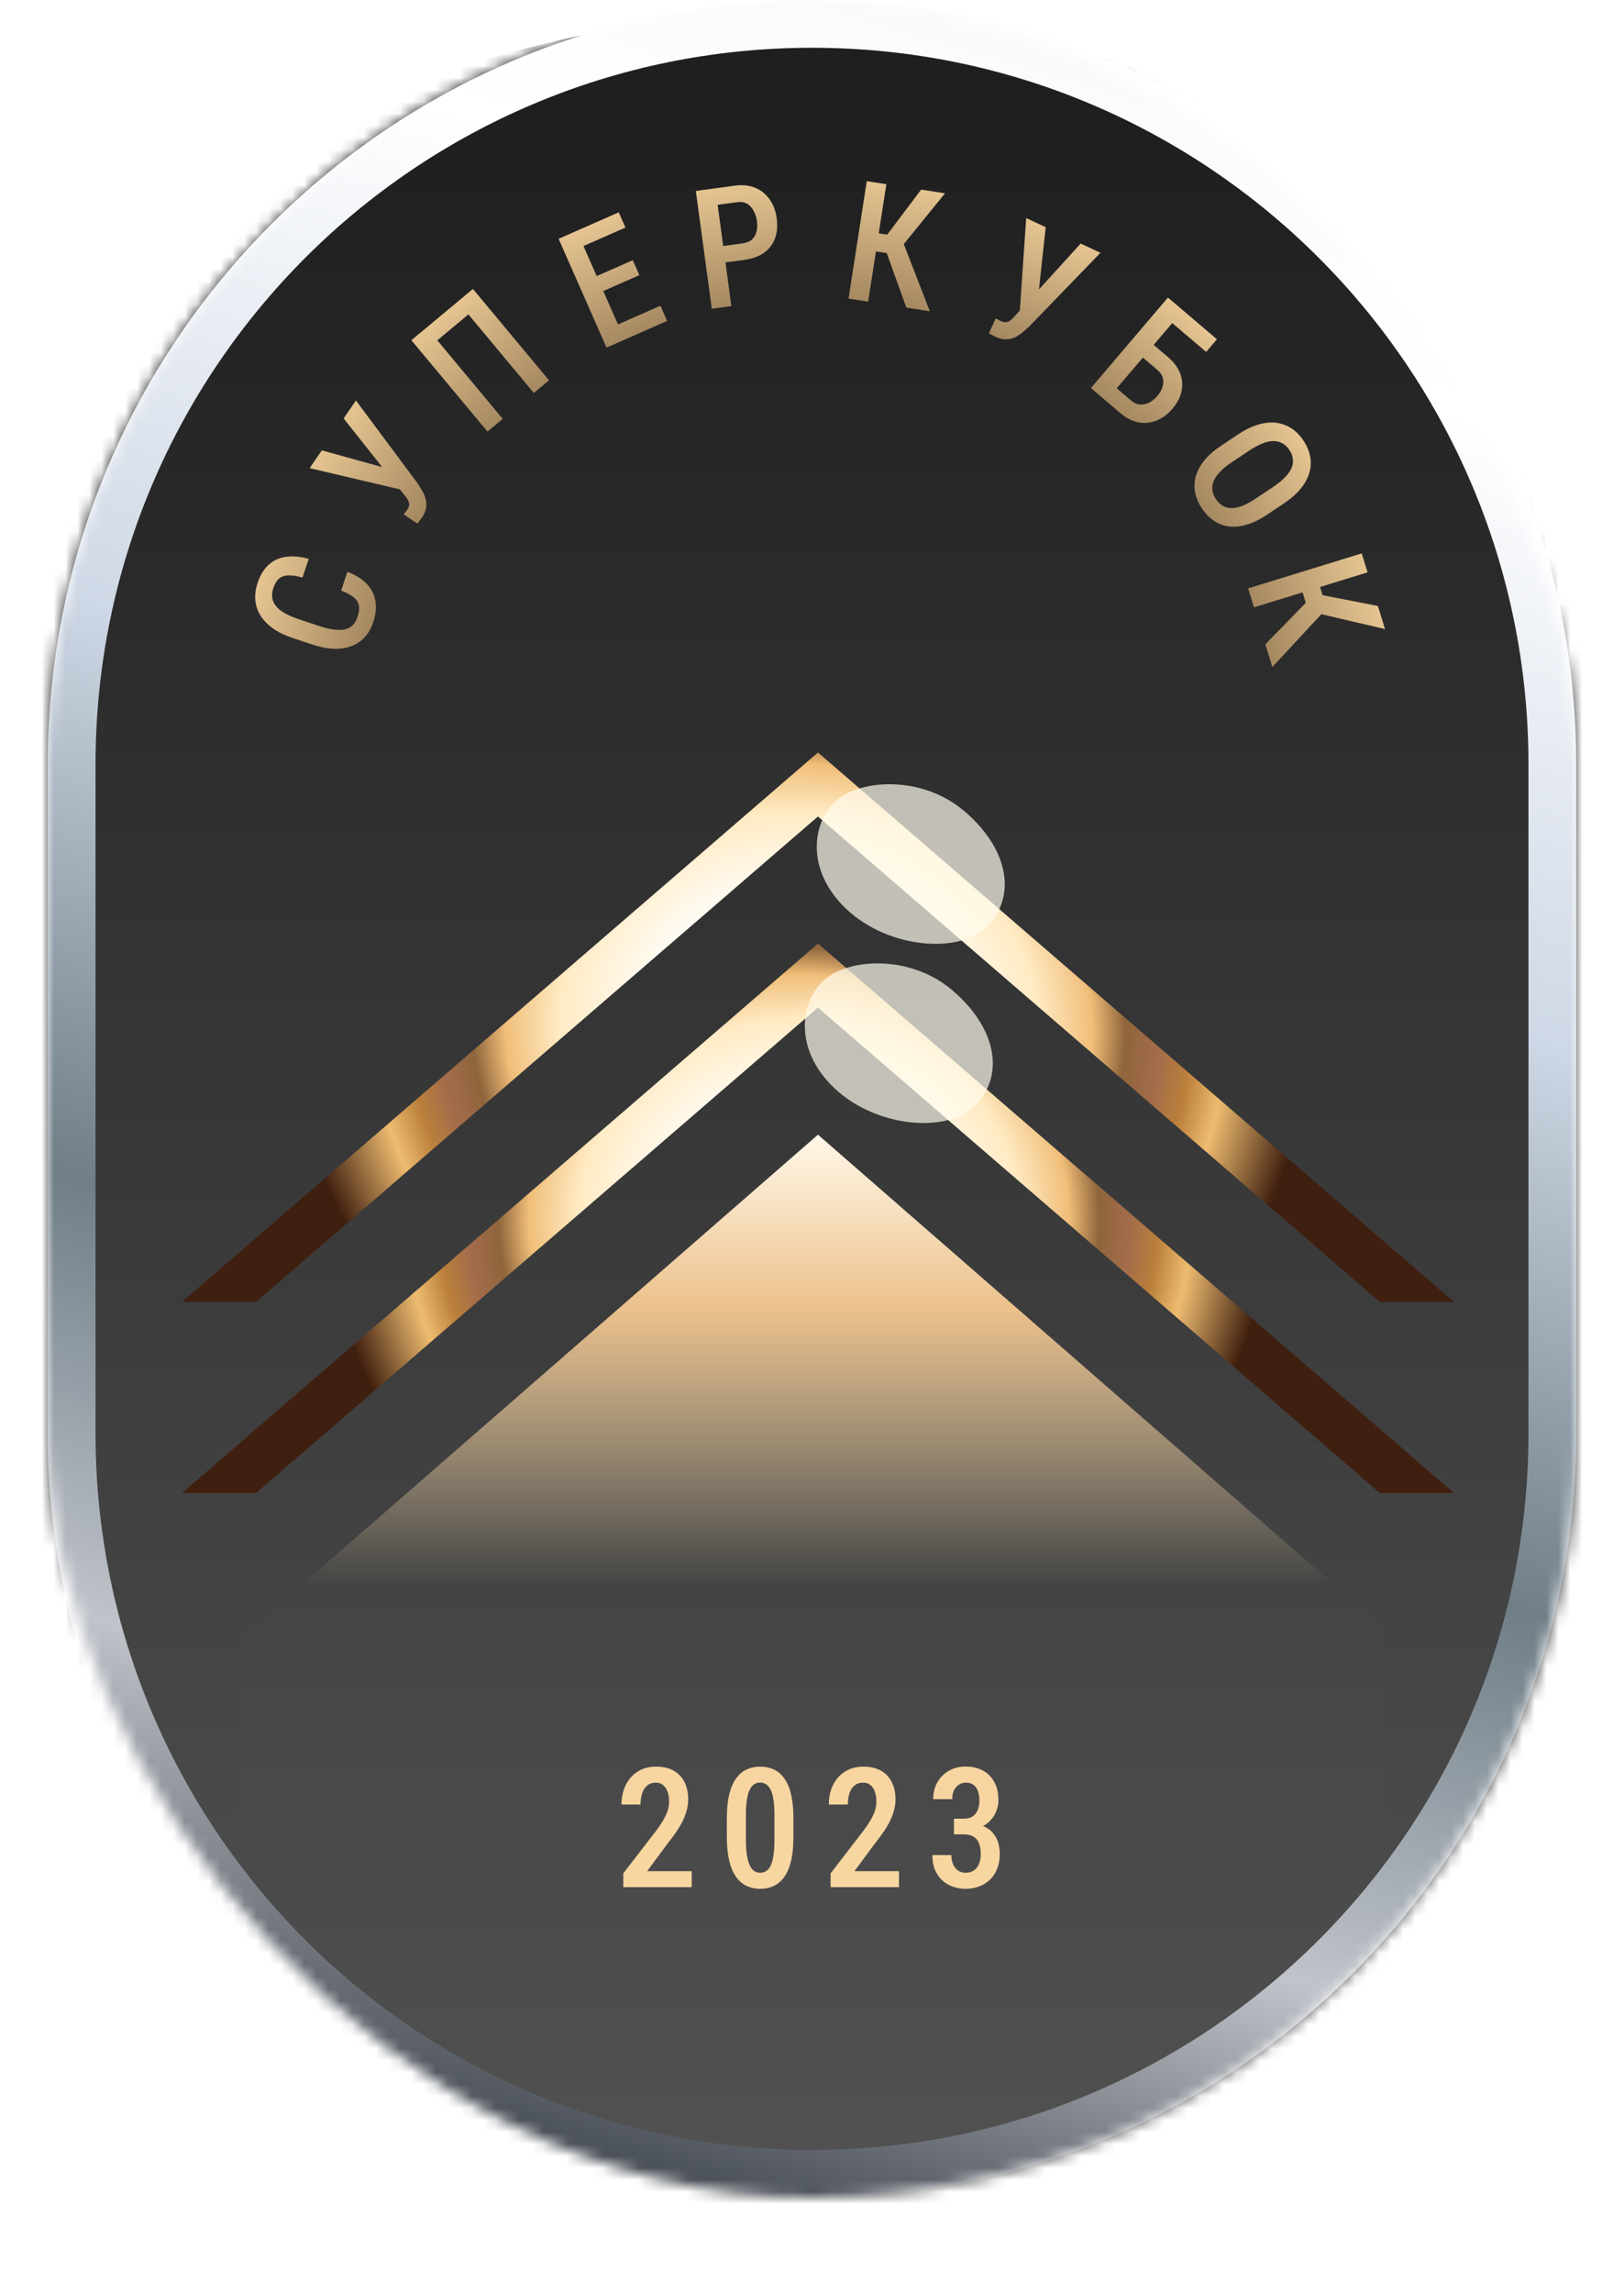 <svg width="100%" height="100%" viewBox="0 0 136 192" fill="none" xmlns="http://www.w3.org/2000/svg">
    <mask id="mask0_6897_102693" style="mask-type:alpha" maskUnits="userSpaceOnUse" x="4" y="0" width="128"
        height="184">
        <rect x="4" width="128" height="184" rx="64" fill="url(#paint0_angular_6897_102693)" />
    </mask>
    <g mask="url(#mask0_6897_102693)">
        <g filter="url(#filter0_d_6897_102693)">
            <!-- <rect x="-27" y="-3" width="190" height="190" rx="95" fill="url(#paint1_angular_6897_102693)" style="mix-blend-mode:screen"/> -->
            <rect x="-27" y="-3" width="190" height="190" rx="95" fill="url(#paint2_linear_6897_102693)" />
        </g>
        <g filter="url(#filter1_d_6897_102693)">
            <path fill-rule="evenodd" clip-rule="evenodd"
                d="M128 120V64C128 30.863 101.137 4 68 4C34.863 4 8 30.863 8 64V120C8 153.137 34.863 180 68 180C101.137 180 128 153.137 128 120ZM68 0C32.654 0 4 28.654 4 64V120C4 155.346 32.654 184 68 184C103.346 184 132 155.346 132 120V64C132 28.654 103.346 0 68 0Z"
                fill="url(#paint3_linear_6897_102693)" />
        </g>
    </g>
    <path fill-rule="evenodd" clip-rule="evenodd"
        d="M121.76 125L68.5 79L15.239 125H21.444L68.5 84.359L115.555 125H121.76Z"
        fill="url(#paint4_angular_6897_102693)" />
    <path fill-rule="evenodd" clip-rule="evenodd"
        d="M121.76 109L68.5 63L15.239 109H21.444L68.5 68.359L115.555 109H121.76Z"
        fill="url(#paint5_angular_6897_102693)" />
    <path
        d="M28.572 49.444L29.094 47.874C29.767 48.132 30.303 48.464 30.701 48.87C31.094 49.275 31.34 49.75 31.436 50.297C31.534 50.838 31.473 51.44 31.253 52.102C31.086 52.603 30.846 53.023 30.532 53.36C30.219 53.693 29.846 53.941 29.412 54.104C28.974 54.266 28.482 54.337 27.936 54.319C27.391 54.296 26.803 54.179 26.172 53.969L24.498 53.412C23.867 53.202 23.327 52.941 22.879 52.628C22.432 52.311 22.082 51.955 21.83 51.558C21.578 51.162 21.43 50.733 21.386 50.272C21.34 49.805 21.402 49.317 21.572 48.807C21.789 48.154 22.097 47.646 22.496 47.284C22.895 46.922 23.377 46.701 23.942 46.62C24.507 46.539 25.144 46.595 25.853 46.788L25.331 48.358C24.852 48.222 24.454 48.162 24.137 48.176C23.817 48.185 23.559 48.277 23.361 48.451C23.166 48.621 23.008 48.886 22.888 49.245C22.789 49.543 22.76 49.819 22.8 50.073C22.842 50.322 22.952 50.553 23.131 50.767C23.307 50.974 23.552 51.169 23.866 51.35C24.178 51.526 24.558 51.688 25.008 51.838L26.694 52.4C27.127 52.544 27.519 52.643 27.87 52.697C28.222 52.752 28.535 52.755 28.811 52.708C29.082 52.659 29.312 52.55 29.502 52.383C29.688 52.215 29.833 51.975 29.936 51.663C30.06 51.291 30.101 50.976 30.057 50.716C30.015 50.453 29.874 50.221 29.633 50.02C29.392 49.82 29.039 49.628 28.572 49.444Z"
        fill="url(#paint6_linear_6897_102693)" />
    <path
        d="M32.988 40.349L28.778 35.036L29.808 33.53L34.945 40.428C35.099 40.655 35.241 40.885 35.37 41.116C35.501 41.344 35.597 41.578 35.659 41.819C35.717 42.057 35.722 42.304 35.675 42.559C35.631 42.81 35.513 43.075 35.323 43.353C35.269 43.432 35.202 43.522 35.123 43.622C35.045 43.718 34.988 43.789 34.951 43.836L33.807 43.062C33.837 43.027 33.888 42.965 33.959 42.876C34.03 42.781 34.078 42.715 34.104 42.677C34.222 42.504 34.276 42.348 34.267 42.209C34.256 42.063 34.206 41.922 34.118 41.784C34.03 41.647 33.925 41.506 33.803 41.361L32.988 40.349ZM26.953 37.706L32.494 39.242L34.282 39.909L33.596 40.997L25.934 39.195L26.953 37.706Z"
        fill="url(#paint7_linear_6897_102693)" />
    <path
        d="M39.605 24.192L45.975 31.84L44.704 32.899L39.226 26.323L36.621 28.493L42.099 35.069L40.822 36.132L34.452 28.485L39.605 24.192Z"
        fill="url(#paint8_linear_6897_102693)" />
    <path
        d="M55.308 25.597L55.867 26.867L51.914 28.609L51.354 27.34L55.308 25.597ZM48.3 19.325L52.314 28.433L50.794 29.103L46.78 19.995L48.3 19.325ZM52.992 21.784L53.544 23.035L50.122 24.543L49.571 23.292L52.992 21.784ZM51.816 17.776L52.378 19.052L48.462 20.777L47.9 19.501L51.816 17.776Z"
        fill="url(#paint9_linear_6897_102693)" />
    <path
        d="M62.371 21.752L60.291 22.034L60.105 20.659L62.184 20.376C62.523 20.33 62.786 20.221 62.974 20.048C63.167 19.875 63.294 19.656 63.354 19.39C63.419 19.123 63.43 18.83 63.387 18.509C63.345 18.202 63.256 17.92 63.12 17.663C62.988 17.404 62.807 17.206 62.577 17.067C62.346 16.928 62.06 16.882 61.717 16.928L60.098 17.148L61.248 25.629L59.609 25.851L58.271 15.989L61.529 15.547C62.179 15.458 62.753 15.518 63.251 15.727C63.748 15.935 64.151 16.26 64.459 16.701C64.766 17.138 64.962 17.661 65.044 18.271C65.131 18.907 65.083 19.47 64.901 19.959C64.719 20.449 64.415 20.849 63.988 21.16C63.56 21.466 63.021 21.663 62.371 21.752Z"
        fill="url(#paint10_linear_6897_102693)" />
    <path
        d="M74.228 15.423L72.702 25.258L71.06 25.003L72.587 15.168L74.228 15.423ZM79.139 16.185L74.983 21.302L72.882 20.976L72.881 19.427L74.299 19.647L77.14 15.875L79.139 16.185ZM75.903 25.755L74.153 20.897L75.413 19.737L77.869 26.06L75.903 25.755Z"
        fill="url(#paint11_linear_6897_102693)" />
    <path
        d="M85.939 25.404L90.501 20.391L92.155 21.164L86.176 27.349C85.977 27.537 85.774 27.714 85.566 27.878C85.363 28.045 85.147 28.178 84.919 28.278C84.693 28.373 84.451 28.418 84.192 28.413C83.937 28.409 83.657 28.336 83.351 28.193C83.264 28.153 83.165 28.101 83.053 28.039C82.946 27.979 82.866 27.934 82.814 27.905L83.393 26.651C83.433 26.674 83.502 26.714 83.601 26.771C83.707 26.825 83.78 26.862 83.821 26.881C84.011 26.97 84.174 26.998 84.31 26.966C84.452 26.932 84.583 26.86 84.705 26.751C84.826 26.642 84.948 26.515 85.071 26.372L85.939 25.404ZM87.572 19.021L86.952 24.738L86.582 26.61L85.397 26.109L85.938 18.257L87.572 19.021Z"
        fill="url(#paint12_linear_6897_102693)" />
    <path
        d="M101.91 28.404L101.006 29.465L98.164 27.046L92.615 33.561L91.356 32.489L97.809 24.911L101.91 28.404ZM96.249 28.566L97.821 29.905C98.31 30.322 98.647 30.776 98.832 31.269C99.017 31.762 99.054 32.26 98.942 32.763C98.834 33.27 98.581 33.757 98.182 34.226C97.886 34.573 97.562 34.844 97.209 35.041C96.86 35.24 96.493 35.358 96.108 35.396C95.727 35.436 95.343 35.391 94.958 35.26C94.572 35.129 94.195 34.907 93.828 34.594L91.356 32.489L97.809 24.911L99.073 25.988L93.52 32.509L94.727 33.538C94.977 33.75 95.232 33.862 95.491 33.874C95.757 33.885 96.013 33.824 96.257 33.691C96.509 33.558 96.733 33.375 96.931 33.143C97.129 32.91 97.268 32.666 97.348 32.411C97.434 32.155 97.445 31.904 97.379 31.657C97.321 31.41 97.167 31.179 96.917 30.967L95.345 29.628L96.249 28.566Z"
        fill="url(#paint13_linear_6897_102693)" />
    <path
        d="M107.505 42.159L106.095 43.1C105.511 43.49 104.954 43.763 104.423 43.92C103.895 44.081 103.398 44.133 102.933 44.077C102.474 44.021 102.052 43.865 101.666 43.607C101.283 43.353 100.946 43.008 100.655 42.573C100.367 42.141 100.177 41.697 100.087 41.242C100 40.791 100.016 40.339 100.136 39.886C100.262 39.435 100.498 38.993 100.844 38.559C101.192 38.129 101.659 37.719 102.242 37.329L103.652 36.388C104.244 35.993 104.806 35.716 105.341 35.556C105.879 35.394 106.383 35.34 106.852 35.394C107.323 35.452 107.753 35.607 108.14 35.858C108.529 36.113 108.867 36.455 109.153 36.883C109.444 37.319 109.631 37.764 109.715 38.217C109.801 38.675 109.779 39.131 109.649 39.584C109.519 40.038 109.276 40.483 108.92 40.918C108.568 41.35 108.096 41.764 107.505 42.159ZM105.18 41.73L106.601 40.781C107.022 40.5 107.359 40.225 107.613 39.957C107.874 39.691 108.055 39.429 108.159 39.174C108.266 38.916 108.302 38.662 108.266 38.412C108.237 38.163 108.14 37.915 107.976 37.669C107.816 37.43 107.626 37.247 107.405 37.121C107.19 36.996 106.941 36.932 106.66 36.928C106.384 36.926 106.072 36.992 105.723 37.126C105.381 37.261 104.999 37.47 104.578 37.751L103.157 38.7C102.744 38.975 102.41 39.247 102.157 39.515C101.906 39.781 101.73 40.041 101.626 40.297C101.529 40.553 101.498 40.807 101.534 41.057C101.569 41.307 101.667 41.552 101.826 41.791C101.988 42.033 102.178 42.219 102.395 42.348C102.613 42.477 102.856 42.541 103.125 42.543C103.401 42.545 103.708 42.48 104.047 42.347C104.389 42.211 104.767 42.006 105.18 41.73Z"
        fill="url(#paint14_linear_6897_102693)" />
    <path
        d="M114.525 47.919L105.012 50.848L104.523 49.261L114.036 46.332L114.525 47.919ZM115.987 52.669L109.567 51.17L108.942 49.138L110.335 48.458L110.757 49.83L115.392 50.735L115.987 52.669ZM105.966 53.945L109.569 50.246L111.163 50.871L106.551 55.846L105.966 53.945Z"
        fill="url(#paint15_linear_6897_102693)" />
    <g filter="url(#filter2_f_6897_102693)">
        <path
            d="M70.892 76.121C67.36 72.784 68.048 68.717 70.093 66.978C72.138 65.239 77.217 64.911 80.739 67.897C84.261 70.884 85.171 74.682 82.893 77.336C80.614 79.99 74.424 79.457 70.892 76.121Z"
            fill="#FFFCEE" fill-opacity="0.7" />
    </g>
    <g filter="url(#filter3_f_6897_102693)">
        <path
            d="M69.892 91.121C66.36 87.784 67.048 83.717 69.093 81.978C71.138 80.239 76.217 79.911 79.739 82.897C83.261 85.884 84.171 89.682 81.893 92.336C79.614 94.99 73.424 94.457 69.892 91.121Z"
            fill="#FFFCEE" fill-opacity="0.7" />
    </g>
    <g filter="url(#filter4_d_6897_102693)">
        <path
            d="M57.926 155.66V157H52.198V155.845L54.912 152.324C55.208 151.928 55.436 151.586 55.595 151.299C55.759 151.007 55.873 150.745 55.937 150.513C56.001 150.28 56.033 150.052 56.033 149.829C56.033 149.519 55.989 149.246 55.903 149.009C55.821 148.772 55.698 148.587 55.534 148.455C55.37 148.318 55.169 148.25 54.932 148.25C54.636 148.25 54.392 148.33 54.201 148.489C54.009 148.644 53.868 148.861 53.777 149.139C53.686 149.412 53.64 149.727 53.64 150.082H52.047C52.047 149.499 52.159 148.968 52.382 148.489C52.61 148.006 52.941 147.623 53.374 147.341C53.806 147.054 54.333 146.91 54.953 146.91C55.527 146.91 56.012 147.022 56.409 147.245C56.81 147.468 57.113 147.787 57.318 148.202C57.528 148.612 57.632 149.098 57.632 149.658C57.632 149.968 57.589 150.278 57.502 150.588C57.42 150.893 57.304 151.196 57.154 151.497C57.003 151.798 56.821 152.101 56.607 152.406C56.397 152.712 56.167 153.021 55.916 153.336L54.194 155.66H57.926ZM66.442 151.189V152.816C66.442 153.596 66.376 154.261 66.244 154.812C66.112 155.359 65.923 155.804 65.677 156.146C65.43 156.487 65.139 156.738 64.802 156.897C64.464 157.057 64.086 157.137 63.667 157.137C63.339 157.137 63.031 157.087 62.744 156.986C62.457 156.886 62.197 156.729 61.965 156.515C61.737 156.3 61.541 156.025 61.377 155.688C61.213 155.346 61.087 154.938 61.001 154.464C60.914 153.99 60.871 153.441 60.871 152.816V151.189C60.871 150.406 60.939 149.745 61.076 149.207C61.213 148.665 61.404 148.225 61.65 147.888C61.896 147.546 62.188 147.298 62.525 147.143C62.867 146.988 63.245 146.91 63.66 146.91C63.988 146.91 64.296 146.96 64.583 147.061C64.87 147.156 65.127 147.309 65.355 147.519C65.583 147.728 65.779 148.002 65.943 148.339C66.107 148.672 66.23 149.075 66.312 149.549C66.399 150.018 66.442 150.565 66.442 151.189ZM64.856 153.056V150.937C64.856 150.545 64.838 150.198 64.802 149.897C64.765 149.597 64.715 149.341 64.651 149.132C64.587 148.922 64.505 148.754 64.405 148.626C64.309 148.494 64.198 148.398 64.07 148.339C63.947 148.275 63.81 148.243 63.66 148.243C63.473 148.243 63.304 148.291 63.154 148.387C63.008 148.482 62.883 148.637 62.778 148.852C62.678 149.061 62.6 149.339 62.546 149.686C62.491 150.027 62.464 150.444 62.464 150.937V153.056C62.464 153.452 62.482 153.801 62.518 154.102C62.555 154.402 62.607 154.662 62.676 154.881C62.744 155.095 62.826 155.271 62.922 155.407C63.017 155.539 63.127 155.637 63.25 155.701C63.377 155.765 63.516 155.797 63.667 155.797C63.858 155.797 64.027 155.747 64.173 155.646C64.323 155.546 64.448 155.389 64.549 155.175C64.649 154.956 64.724 154.671 64.774 154.32C64.829 153.969 64.856 153.548 64.856 153.056ZM75.286 155.66V157H69.558V155.845L72.272 152.324C72.568 151.928 72.796 151.586 72.955 151.299C73.119 151.007 73.233 150.745 73.297 150.513C73.361 150.28 73.393 150.052 73.393 149.829C73.393 149.519 73.349 149.246 73.263 149.009C73.181 148.772 73.058 148.587 72.894 148.455C72.73 148.318 72.529 148.25 72.292 148.25C71.996 148.25 71.752 148.33 71.561 148.489C71.369 148.644 71.228 148.861 71.137 149.139C71.046 149.412 71 149.727 71 150.082H69.407C69.407 149.499 69.519 148.968 69.742 148.489C69.97 148.006 70.301 147.623 70.734 147.341C71.166 147.054 71.693 146.91 72.313 146.91C72.887 146.91 73.372 147.022 73.769 147.245C74.17 147.468 74.473 147.787 74.678 148.202C74.888 148.612 74.992 149.098 74.992 149.658C74.992 149.968 74.949 150.278 74.862 150.588C74.78 150.893 74.664 151.196 74.514 151.497C74.363 151.798 74.181 152.101 73.967 152.406C73.757 152.712 73.527 153.021 73.276 153.336L71.554 155.66H75.286ZM79.885 151.265H80.74C81.031 151.265 81.271 151.201 81.457 151.073C81.649 150.941 81.79 150.761 81.881 150.533C81.972 150.301 82.018 150.036 82.018 149.74C82.018 149.43 81.975 149.164 81.888 148.94C81.806 148.717 81.681 148.546 81.512 148.428C81.348 148.309 81.138 148.25 80.883 148.25C80.665 148.25 80.469 148.307 80.295 148.421C80.122 148.53 79.986 148.69 79.885 148.899C79.79 149.104 79.742 149.348 79.742 149.631H78.149C78.149 149.102 78.265 148.633 78.498 148.223C78.73 147.812 79.049 147.491 79.455 147.259C79.865 147.022 80.332 146.903 80.856 146.903C81.398 146.903 81.874 147.01 82.285 147.225C82.699 147.439 83.023 147.756 83.255 148.175C83.492 148.594 83.611 149.114 83.611 149.733C83.611 150.021 83.556 150.31 83.447 150.602C83.337 150.893 83.173 151.16 82.955 151.401C82.74 151.638 82.469 151.83 82.141 151.976C81.817 152.121 81.435 152.194 80.993 152.194H79.885V151.265ZM79.885 152.577V151.661H80.999C81.505 151.661 81.931 151.729 82.278 151.866C82.629 151.998 82.909 152.185 83.119 152.427C83.333 152.664 83.488 152.937 83.584 153.247C83.679 153.552 83.727 153.874 83.727 154.211C83.727 154.676 83.654 155.09 83.508 155.455C83.367 155.815 83.164 156.123 82.9 156.378C82.636 156.629 82.33 156.818 81.984 156.945C81.638 157.073 81.259 157.137 80.849 157.137C80.48 157.137 80.129 157.077 79.796 156.959C79.464 156.84 79.168 156.665 78.908 156.433C78.653 156.196 78.45 155.902 78.299 155.551C78.153 155.195 78.081 154.783 78.081 154.313H79.666C79.666 154.605 79.717 154.863 79.817 155.086C79.917 155.309 80.056 155.485 80.234 155.612C80.416 155.735 80.628 155.797 80.87 155.797C81.129 155.797 81.353 155.735 81.54 155.612C81.731 155.489 81.877 155.309 81.977 155.072C82.082 154.835 82.134 154.548 82.134 154.211C82.134 153.833 82.077 153.523 81.963 153.281C81.854 153.04 81.697 152.862 81.492 152.748C81.287 152.634 81.038 152.577 80.747 152.577H79.885Z"
            fill="#F8D6A0" />
    </g>
    <path fill-rule="evenodd" clip-rule="evenodd" d="M20 152V137.28L68.5 95L116 136.409V152H20Z"
        fill="url(#paint16_linear_6897_102693)" />
    <defs>
        <filter id="filter0_d_6897_102693" x="-31" y="-3" width="198" height="198" filterUnits="userSpaceOnUse"
            color-interpolation-filters="sRGB">
            <feFlood flood-opacity="0" result="BackgroundImageFix" />
            <feColorMatrix in="SourceAlpha" type="matrix" values="0 0 0 0 0 0 0 0 0 0 0 0 0 0 0 0 0 0 127 0"
                result="hardAlpha" />
            <feOffset dy="4" />
            <feGaussianBlur stdDeviation="2" />
            <feComposite in2="hardAlpha" operator="out" />
            <feColorMatrix type="matrix" values="0 0 0 0 0 0 0 0 0 0 0 0 0 0 0 0 0 0 0.25 0" />
            <feBlend mode="normal" in2="BackgroundImageFix" result="effect1_dropShadow_6897_102693" />
            <feBlend mode="normal" in="SourceGraphic" in2="effect1_dropShadow_6897_102693" result="shape" />
        </filter>
        <filter id="filter1_d_6897_102693" x="1" y="-3" width="134" height="190" filterUnits="userSpaceOnUse"
            color-interpolation-filters="sRGB">
            <feFlood flood-opacity="0" result="BackgroundImageFix" />
            <feColorMatrix in="SourceAlpha" type="matrix" values="0 0 0 0 0 0 0 0 0 0 0 0 0 0 0 0 0 0 127 0"
                result="hardAlpha" />
            <feOffset />
            <feGaussianBlur stdDeviation="1.5" />
            <feComposite in2="hardAlpha" operator="out" />
            <feColorMatrix type="matrix" values="0 0 0 0 0.355 0 0 0 0 0.368 0 0 0 0 0.388 0 0 0 0.55 0" />
            <feBlend mode="normal" in2="BackgroundImageFix" result="effect1_dropShadow_6897_102693" />
            <feBlend mode="normal" in="SourceGraphic" in2="effect1_dropShadow_6897_102693" result="shape" />
        </filter>
        <filter id="filter2_f_6897_102693" x="60.401" y="57.659" width="31.741" height="29.363"
            filterUnits="userSpaceOnUse" color-interpolation-filters="sRGB">
            <feFlood flood-opacity="0" result="BackgroundImageFix" />
            <feBlend mode="normal" in="SourceGraphic" in2="BackgroundImageFix" result="shape" />
            <feGaussianBlur stdDeviation="4" result="effect1_foregroundBlur_6897_102693" />
        </filter>
        <filter id="filter3_f_6897_102693" x="59.401" y="72.659" width="31.741" height="29.363"
            filterUnits="userSpaceOnUse" color-interpolation-filters="sRGB">
            <feFlood flood-opacity="0" result="BackgroundImageFix" />
            <feBlend mode="normal" in="SourceGraphic" in2="BackgroundImageFix" result="shape" />
            <feGaussianBlur stdDeviation="4" result="effect1_foregroundBlur_6897_102693" />
        </filter>
        <filter id="filter4_d_6897_102693" x="52.047" y="146.903" width="31.68" height="11.233"
            filterUnits="userSpaceOnUse" color-interpolation-filters="sRGB">
            <feFlood flood-opacity="0" result="BackgroundImageFix" />
            <feColorMatrix in="SourceAlpha" type="matrix" values="0 0 0 0 0 0 0 0 0 0 0 0 0 0 0 0 0 0 127 0"
                result="hardAlpha" />
            <feOffset dy="1" />
            <feComposite in2="hardAlpha" operator="out" />
            <feColorMatrix type="matrix" values="0 0 0 0 0 0 0 0 0 0 0 0 0 0 0 0 0 0 0.48 0" />
            <feBlend mode="normal" in2="BackgroundImageFix" result="effect1_dropShadow_6897_102693" />
            <feBlend mode="normal" in="SourceGraphic" in2="effect1_dropShadow_6897_102693" result="shape" />
        </filter>
        <radialGradient id="paint0_angular_6897_102693" cx="0" cy="0" r="1" gradientUnits="userSpaceOnUse"
            gradientTransform="translate(66.08 96) rotate(90) scale(88 62.08)">
            <stop offset="0.073" stop-color="#E3A455" />
            <stop offset="0.245" stop-color="#F6DBA6" />
            <stop offset="0.435" stop-color="#FFEBC4" />
            <stop offset="0.533" stop-color="#F0BE79" />
            <stop offset="0.593" stop-color="#8F653B" />
            <stop offset="0.628" stop-color="#673D22" />
            <stop offset="0.709" stop-color="#BA7F3B" />
            <stop offset="0.774" stop-color="#EEBC70" />
            <stop offset="0.922" stop-color="#3F1F0F" />
        </radialGradient>
        <radialGradient id="paint1_angular_6897_102693" cx="0" cy="0" r="1" gradientUnits="userSpaceOnUse"
            gradientTransform="translate(68 96.13) rotate(90) scale(90.87 95)">
            <stop offset="0.047" stop-color="#469FD0" stop-opacity="0.72" />
            <stop offset="0.245" />
            <stop offset="0.422" stop-color="#5BD8FF" />
            <stop offset="0.625" />
            <stop offset="0.802" stop-color="#5BD8FF" stop-opacity="0.72" />
            <stop offset="1" />
        </radialGradient>
        <linearGradient id="paint2_linear_6897_102693" x1="68" y1="5.261" x2="68" y2="187"
            gradientUnits="userSpaceOnUse">
            <stop stop-opacity="0.88" />
            <stop offset="1" stop-opacity="0.67" />
        </linearGradient>
        <linearGradient id="paint3_linear_6897_102693" x1="102" y1="-11" x2="44" y2="181.5"
            gradientUnits="userSpaceOnUse">
            <stop stop-color="#F1F5F8" />
            <stop offset="0.188" stop-color="white" />
            <stop offset="0.427" stop-color="#CFD8E6" />
            <stop offset="0.659" stop-color="#6F7E87" />
            <stop offset="0.833" stop-color="#C0C3CA" />
            <stop offset="1" stop-color="#3F454D" />
        </linearGradient>
        <radialGradient id="paint4_angular_6897_102693" cx="0" cy="0" r="1" gradientUnits="userSpaceOnUse"
            gradientTransform="translate(66.902 102) rotate(180) scale(42.402 38.18)">
            <stop offset="0.073" stop-color="#E3A455" />
            <stop offset="0.245" stop-color="white" />
            <stop offset="0.435" stop-color="#FFEBC4" />
            <stop offset="0.533" stop-color="#F0BE79" />
            <stop offset="0.593" stop-color="#8F653B" />
            <stop offset="0.653" stop-color="#A36C4B" />
            <stop offset="0.709" stop-color="#BA7F3B" />
            <stop offset="0.774" stop-color="#EEBC70" />
            <stop offset="0.922" stop-color="#3F1F0F" />
        </radialGradient>
        <radialGradient id="paint5_angular_6897_102693" cx="0" cy="0" r="1" gradientUnits="userSpaceOnUse"
            gradientTransform="translate(66.902 86) rotate(-175.64) scale(46.035 41.452)">
            <stop offset="0.073" stop-color="#E3A455" />
            <stop offset="0.245" stop-color="white" />
            <stop offset="0.435" stop-color="#FFEBC4" />
            <stop offset="0.533" stop-color="#F0BE79" />
            <stop offset="0.593" stop-color="#8F653B" />
            <stop offset="0.653" stop-color="#A36C4B" />
            <stop offset="0.709" stop-color="#BA7F3B" />
            <stop offset="0.774" stop-color="#EEBC70" />
            <stop offset="0.922" stop-color="#3F1F0F" />
        </radialGradient>
        <linearGradient id="paint6_linear_6897_102693" x1="18.75" y1="48.069" x2="33.931" y2="53.123"
            gradientUnits="userSpaceOnUse">
            <stop stop-color="#F8D6A0" />
            <stop offset="1" stop-color="#927752" />
        </linearGradient>
        <linearGradient id="paint7_linear_6897_102693" x1="25.333" y1="34.677" x2="38.541" y2="43.706"
            gradientUnits="userSpaceOnUse">
            <stop stop-color="#F8D6A0" />
            <stop offset="1" stop-color="#927752" />
        </linearGradient>
        <linearGradient id="paint8_linear_6897_102693" x1="35.086" y1="23.991" x2="45.327" y2="36.285"
            gradientUnits="userSpaceOnUse">
            <stop stop-color="#F8D6A0" />
            <stop offset="1" stop-color="#927752" />
        </linearGradient>
        <linearGradient id="paint9_linear_6897_102693" x1="47.866" y1="16.187" x2="54.318" y2="30.828"
            gradientUnits="userSpaceOnUse">
            <stop stop-color="#F8D6A0" />
            <stop offset="1" stop-color="#927752" />
        </linearGradient>
        <linearGradient id="paint10_linear_6897_102693" x1="60.842" y1="12.565" x2="62.993" y2="28.42"
            gradientUnits="userSpaceOnUse">
            <stop stop-color="#F8D6A0" />
            <stop offset="1" stop-color="#927752" />
        </linearGradient>
        <linearGradient id="paint11_linear_6897_102693" x1="75.993" y1="12.613" x2="73.538" y2="28.424"
            gradientUnits="userSpaceOnUse">
            <stop stop-color="#F8D6A0" />
            <stop offset="1" stop-color="#927752" />
        </linearGradient>
        <linearGradient id="paint12_linear_6897_102693" x1="90.3" y1="16.933" x2="83.522" y2="31.427"
            gradientUnits="userSpaceOnUse">
            <stop stop-color="#F8D6A0" />
            <stop offset="1" stop-color="#927752" />
        </linearGradient>
        <linearGradient id="paint13_linear_6897_102693" x1="102.012" y1="24.488" x2="91.638" y2="36.67"
            gradientUnits="userSpaceOnUse">
            <stop stop-color="#F8D6A0" />
            <stop offset="1" stop-color="#927752" />
        </linearGradient>
        <linearGradient id="paint14_linear_6897_102693" x1="111.577" y1="35.273" x2="98.27" y2="44.157"
            gradientUnits="userSpaceOnUse">
            <stop stop-color="#F8D6A0" />
            <stop offset="1" stop-color="#927752" />
        </linearGradient>
        <linearGradient id="paint15_linear_6897_102693" x1="117.823" y1="48.277" x2="102.531" y2="52.986"
            gradientUnits="userSpaceOnUse">
            <stop stop-color="#F8D6A0" />
            <stop offset="1" stop-color="#927752" />
        </linearGradient>
        <linearGradient id="paint16_linear_6897_102693" x1="68.5" y1="95" x2="68.5" y2="132.608"
            gradientUnits="userSpaceOnUse">
            <stop stop-color="#FFF7E8" />
            <stop offset="0.383" stop-color="#ECC18C" />
            <stop offset="1" stop-color="#FBE4B7" stop-opacity="0.01" />
        </linearGradient>
    </defs>
</svg>
